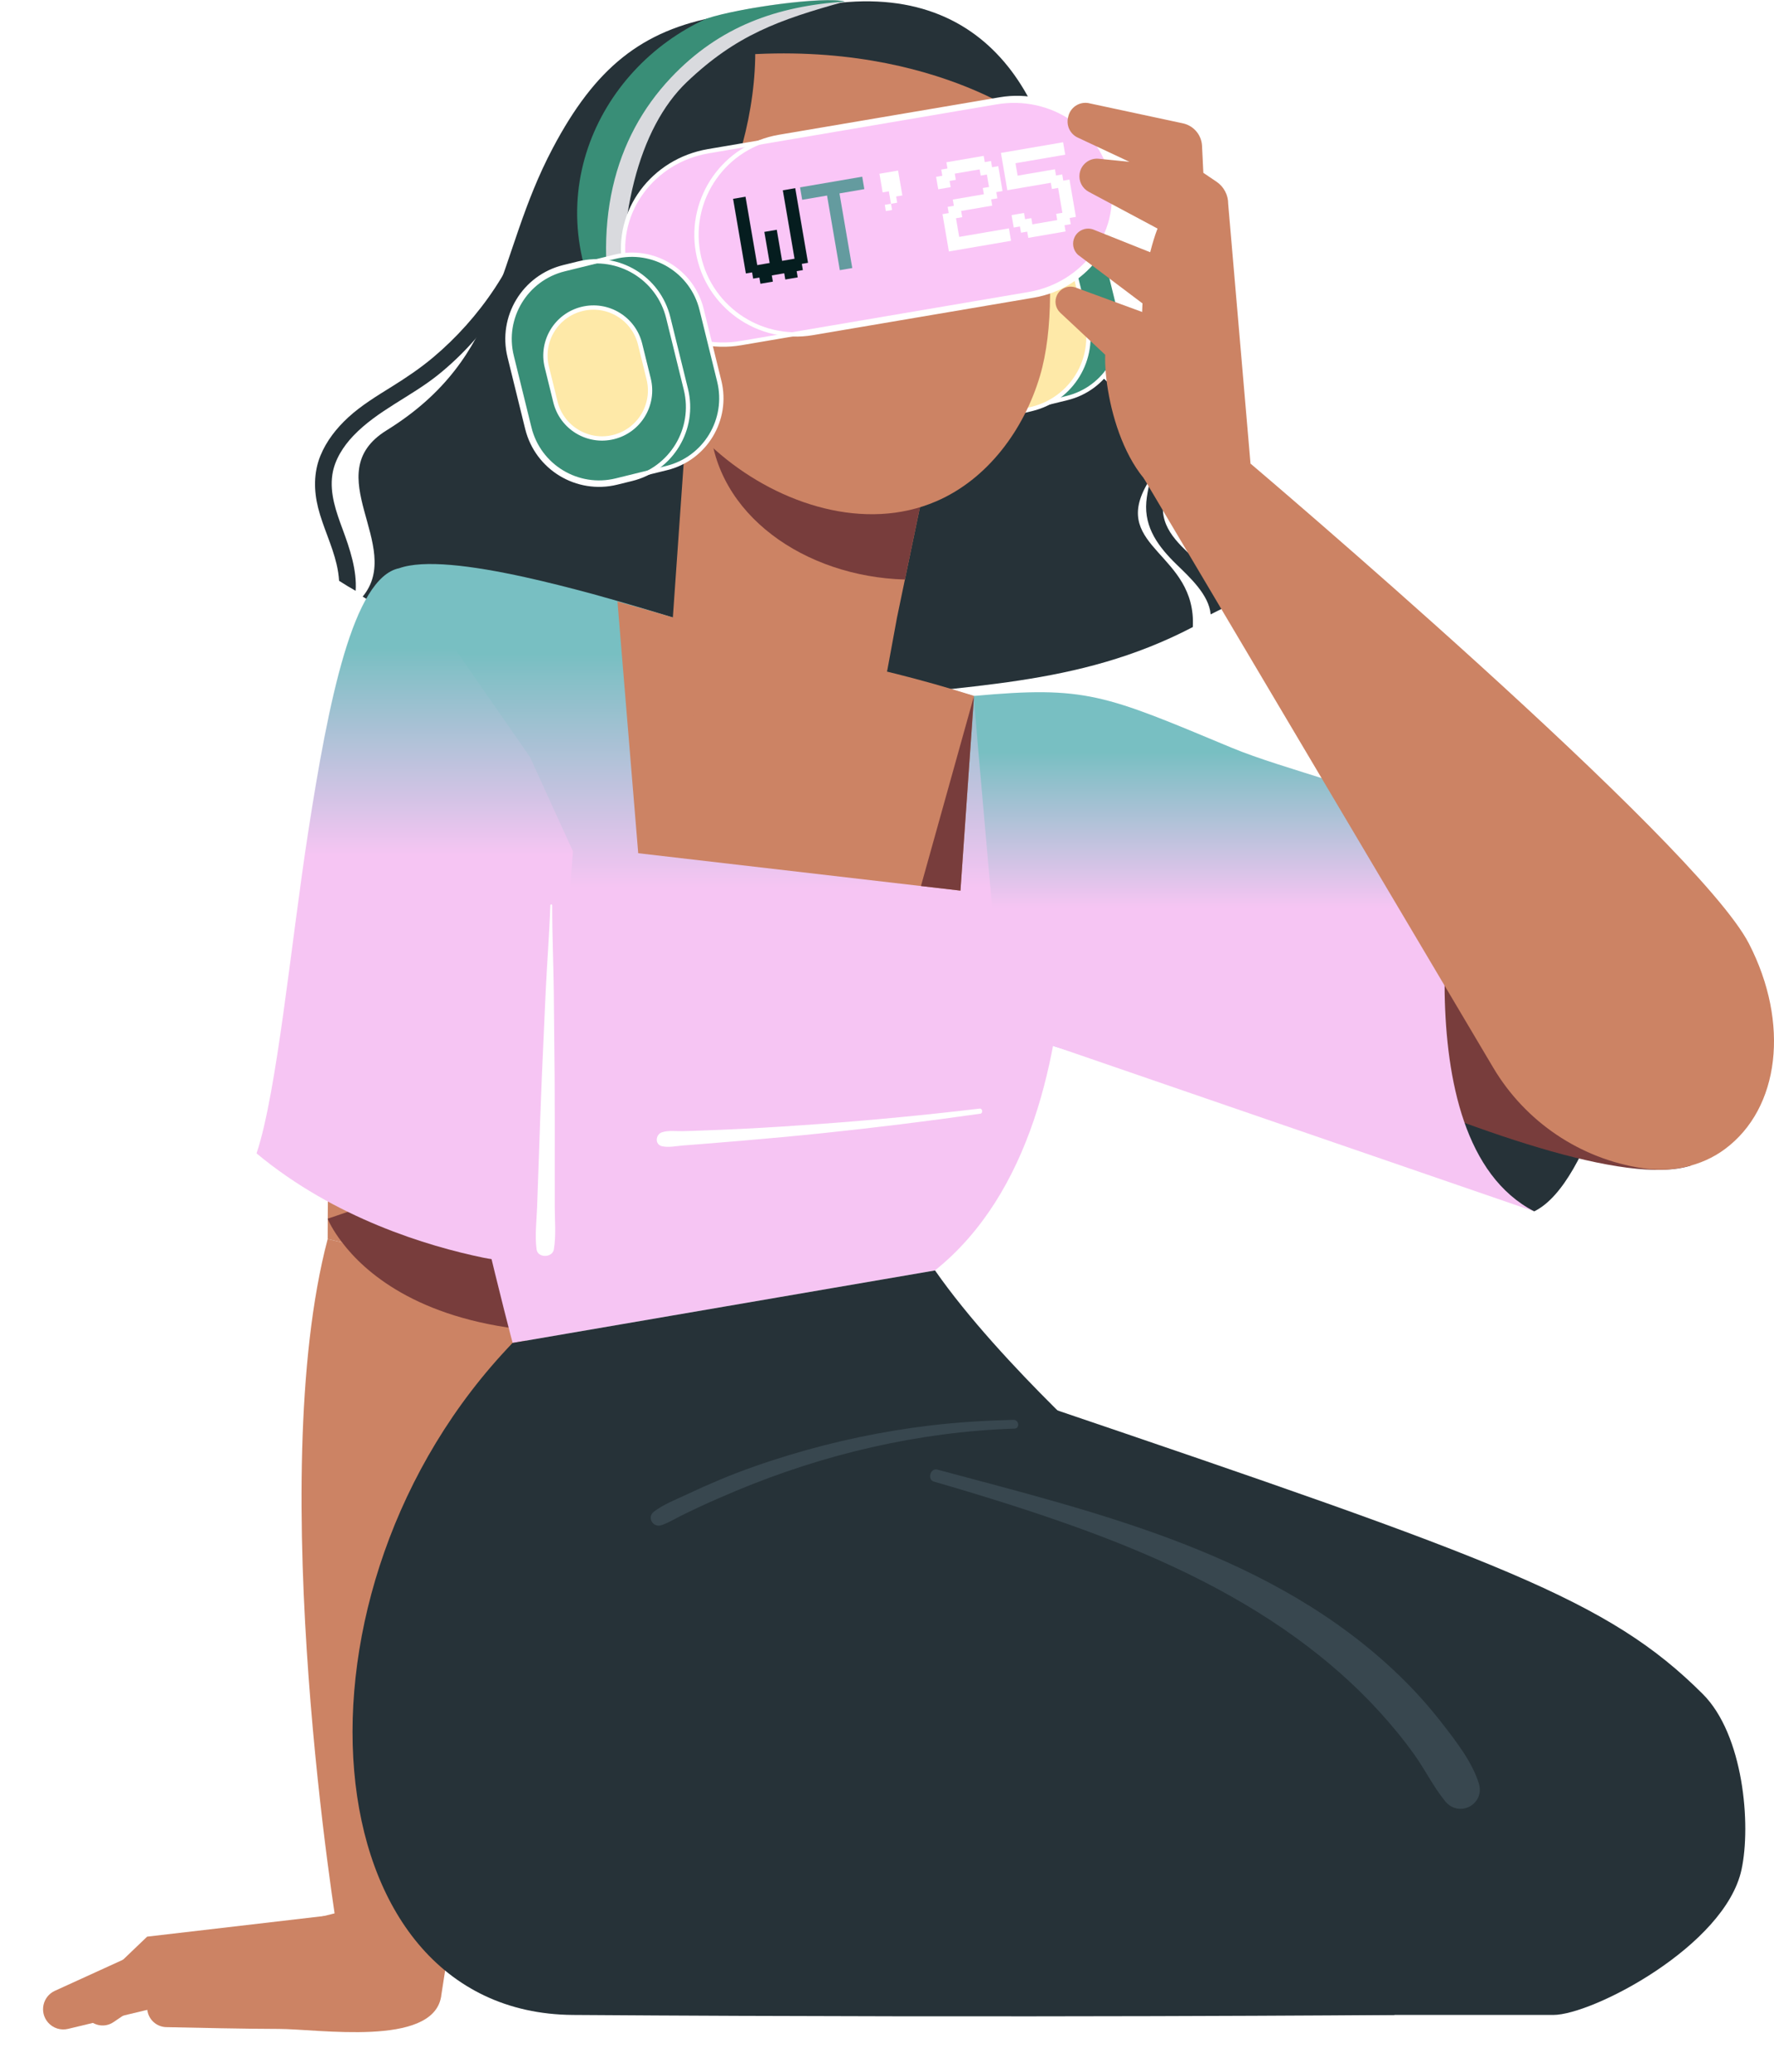 <svg width="412" height="481" viewBox="0 0 412 481" fill="none" xmlns="http://www.w3.org/2000/svg">
<g filter="url(#filter0_d_1363_1574)">
<path d="M126.685 219.338L124.804 262.28L123.373 294.854L79.451 284.447L76.1 283.663C76.1 282.095 76.1 280.546 76.119 278.998V278.978C76.119 278.959 76.119 278.959 76.119 278.939C76.394 216.437 82.391 159.168 92.7 140.784L126.685 219.338Z" fill="#CC8364"/>
<path d="M123.373 294.853C123.373 294.853 123.02 298.42 122.374 304.77C119.806 329.387 112.515 395.926 102.422 459.663L78.413 444.827C78.413 444.827 61.205 340.049 76.1 283.662L79.451 284.446L123.373 294.853Z" fill="#CC8364"/>
<path d="M124.804 262.279L123.373 294.853C123.373 294.853 123.02 298.42 122.374 304.77C96.679 302.085 84.567 291.188 79.451 284.446C77.198 281.526 76.276 279.389 76.12 278.997V278.978C76.1 278.958 76.1 278.939 76.1 278.939H76.12L124.804 262.279Z" fill="#783D3C"/>
<path d="M89.79 437.001C89.79 437.001 52.059 447.702 34.171 448.429L12.749 458.201C9.902 459.501 9.096 463.17 11.14 465.541C12.289 466.874 14.086 467.454 15.797 467.043L34.881 462.458L82.907 462.827L89.79 437.001Z" fill="#CC8364"/>
<path d="M102.427 459.657C100.356 471.286 73.905 467.052 64.734 467.052C57.812 467.052 44.655 466.772 38.624 466.637C36.719 466.594 35.049 465.371 34.426 463.569C33.495 460.884 35.222 458.011 38.03 457.572L59.46 454.219L92.181 436.368L102.427 459.657Z" fill="#CC8364"/>
<path d="M78.409 440.47L34.173 445.627L20.72 458.5C19.037 460.111 18.862 462.739 20.317 464.56C21.781 466.392 24.409 466.792 26.351 465.477L38.03 457.574L78.409 458.541V440.47Z" fill="#CC8364"/>
</g>
<path d="M123.815 47.145C120.3 61.011 111.44 73.886 100.546 83.016C97.571 85.51 94.371 87.662 91.078 89.713C87.556 91.908 83.958 94.075 80.886 96.894C78.16 99.397 75.814 102.368 74.409 105.813C72.833 109.678 72.87 113.894 73.88 117.898C75.005 122.355 77.118 126.496 78.164 130.971C78.458 132.231 78.674 133.538 78.752 134.846C80.008 135.663 81.294 136.433 82.599 137.172C82.921 132.39 81.239 127.386 79.583 122.912C78.078 118.847 76.531 114.574 77.192 110.172C77.701 106.784 79.699 103.661 82.023 101.215C87.65 95.294 95.527 92.057 101.838 86.955C107.53 82.355 112.516 76.812 116.396 70.603C120.824 63.52 123.679 55.877 125.514 47.753C125.767 46.643 124.105 46.004 123.815 47.145Z" fill="#263238"/>
<path d="M84.228 138.511C95.302 145.428 107.073 151.19 119.224 155.97C134.085 161.816 149.515 166.312 165.175 169.431C179.884 172.359 194.826 174.038 209.781 175.181L193.999 2.469C191.873 2.398 189.821 2.363 187.845 2.359C186.983 2.347 186.12 2.336 185.286 2.341C178.391 2.385 172.311 2.843 166.903 3.811C149.009 7.01 138.204 15.8 128.389 34.367C114.897 59.828 117.509 82.73 89.765 99.92C73.568 109.963 93.975 126.761 84.228 138.511Z" fill="#263238"/>
<path d="M194.195 163.067C223.929 158.753 249.996 159.69 277.022 145.584C277.921 128.566 258.132 127.181 266.217 112.722C277.745 92.114 247.795 98.813 247.321 59.269C246.931 27.916 232.416 -4.199 193.411 0.828C190.799 1.169 188.096 1.665 185.286 2.341C177.009 4.323 167.744 7.825 157.468 13.131L158.768 18.436L194.195 163.067Z" fill="#263238"/>
<path d="M281.167 142.634C282.12 142.164 283.064 141.678 284.017 141.208C283.719 138.068 282.127 134.957 280.118 132.558C276.792 128.59 271.313 125.283 270.242 119.862C269.709 117.161 270.48 114.392 270.975 111.744C271.536 108.751 271.689 105.809 270.689 102.889C268.712 97.105 263.483 93.444 258.814 89.932C253.995 86.308 248.544 81.111 250.361 74.398C250.794 72.8 248.472 71.254 247.558 72.945C244.665 78.3 247.268 84.438 251.21 88.525C255.398 92.87 261.094 95.563 264.847 100.341C266.558 102.519 267.675 105.071 267.551 107.877C267.424 110.803 266.47 113.612 266.225 116.524C265.717 122.563 269.114 127.014 273.216 131.02C276.24 133.968 280.793 138.076 281.167 142.634Z" fill="#263238"/>
<path d="M236.118 95.293L236.118 95.293C227.173 97.497 218.136 92.03 215.934 83.086L215.449 83.206L215.934 83.086L211.834 66.435L211.834 66.435C209.631 57.489 215.097 48.453 224.041 46.251L224.041 46.251L235.752 43.368L235.752 43.368C244.697 41.164 253.734 46.631 255.935 55.577L255.935 55.577L260.036 72.227L260.036 72.227C262.239 81.172 256.772 90.209 247.829 92.41L236.118 95.293Z" fill="#398E77" stroke="white"/>
<path d="M239.715 94.924L236.238 95.781C227.024 98.05 217.716 92.419 215.449 83.208L211.349 66.556C209.079 57.343 214.71 48.035 223.921 45.767L227.398 44.911C236.612 42.641 245.92 48.272 248.187 57.484L252.287 74.135C254.557 83.347 248.928 92.654 239.715 94.924Z" fill="#FEE9A8" stroke="white" stroke-miterlimit="10"/>
<path d="M95.474 195.602C99.721 227.882 106.901 261.502 112.234 284.227C116.151 300.961 119.058 311.78 119.058 311.78L217.146 294.946C261.507 259.444 244.285 167.467 244.285 167.467C240.899 166.203 237.333 164.99 233.745 163.853C208.238 155.764 179.751 150.733 179.751 150.733C169.285 147.472 153.335 142.215 137.687 137.917C132.354 136.477 127.07 135.136 122.039 134.025C109.348 131.218 98.353 129.905 92.691 131.928C90.849 149.293 92.391 172.094 95.474 195.602Z" fill="url(#paint0_linear_1363_1574)"/>
<path d="M143.404 139.659L148.222 198.088L223.059 206.773L226.213 161.571C200.706 153.483 179.753 150.733 179.753 150.733C169.287 147.473 159.05 143.955 143.404 139.659Z" fill="#CC8364"/>
<path d="M226.211 161.571L213.883 205.709L223.059 206.773L226.211 161.571Z" fill="#783D3C"/>
<path d="M242.121 326.277C348.849 362.501 373.54 371.452 395.448 393.285C404.936 402.74 406.71 423.658 404.454 434.075C400.618 451.797 369.828 467.805 360.746 467.805C351.663 467.805 214.839 467.805 214.839 467.805L242.121 326.277Z" fill="#263238"/>
<path d="M119.05 311.788C86.913 349.43 112.933 368.579 112.933 368.579L236.459 398.254L261.513 342.449C261.513 342.449 232.402 316.87 217.156 294.954L119.05 311.788Z" fill="#263238"/>
<path d="M119.05 311.788C63.749 369.186 71.563 467.374 133.067 467.805C238.133 468.54 323.88 467.805 323.88 467.805C280.034 371.704 175.28 331.718 119.05 311.788Z" fill="#263238"/>
<path d="M151.855 350.968C154.08 349.255 156.976 348.156 159.509 346.958C162.035 345.763 164.589 344.626 167.168 343.546C172.391 341.359 177.767 339.497 183.185 337.853C194.005 334.568 205.134 332.237 216.364 330.913C222.671 330.17 229.015 329.805 235.362 329.642C236.671 329.609 236.92 331.638 235.595 331.681C213.409 332.404 191.301 337.588 170.855 346.159C167.928 347.386 165.014 348.646 162.141 349.992C160.773 350.633 159.411 351.292 158.058 351.966C156.584 352.701 155.136 353.601 153.572 354.114C151.651 354.745 150.191 352.25 151.855 350.968Z" fill="#38474F"/>
<path d="M277.345 117.624C261.781 116.46 256.331 92.529 256.676 82.367L246.241 72.608C245.106 71.546 244.806 69.865 245.506 68.475C246.306 66.887 248.17 66.152 249.838 66.766L266.75 72.979L289.128 108.083L277.345 117.624Z" fill="#CC8364"/>
<path d="M217.156 100.958L213.883 116.677L213.04 120.694L210.159 134.551L208.317 143.41L206.121 155.346C203.691 168.536 191.442 177.571 178.134 175.945C165.316 174.396 155.81 163.519 155.81 150.779C155.81 150.191 155.83 149.603 155.869 148.996L160.906 77.302L217.156 100.958Z" fill="#CC8364"/>
<path d="M213.883 116.677L213.04 120.694L210.159 134.551C186.855 133.885 166.1 119.401 164.904 98.567C176.487 97.45 209.845 113.795 213.883 116.677Z" fill="#783D3C"/>
<path d="M230.999 17.883C202.815 -6.377 174.112 5.951 158.84 19.984C141.126 36.261 140.084 60.658 149.125 81.024C153.237 90.406 159.538 98.987 167.411 105.578C181.195 117.157 200.935 123.525 217.456 116.377C229.382 111.242 237.839 99.729 241.533 87.254C247.793 66.177 240.563 26.117 230.999 17.883Z" fill="#CC8364"/>
<path d="M231.132 33.917C230.544 38.647 216.213 40.083 215.043 34.809C213.64 28.477 231.8 28.539 231.132 33.917Z" fill="#263238"/>
<path d="M189.413 39.397C189.883 43.881 174.539 47.93 172.605 45.718C167.37 39.732 188.57 31.375 189.413 39.397Z" fill="#263238"/>
<path d="M227.878 56.017C228.449 58.708 227.171 61.344 225.019 61.907C222.869 62.468 220.662 60.741 220.09 58.05C219.517 55.359 220.799 52.721 222.949 52.16C225.099 51.6 227.306 53.326 227.878 56.017Z" fill="#263238"/>
<path d="M193 61.245C193.57 63.935 192.292 66.573 190.14 67.134C187.99 67.695 185.783 65.968 185.211 63.277C184.639 60.586 185.92 57.948 188.07 57.387C190.221 56.827 192.427 58.553 193 61.245Z" fill="#263238"/>
<path d="M175.041 5.112C178.238 34.476 159.789 70.917 144.19 71.379C129.073 22.689 175.041 5.112 175.041 5.112Z" fill="#263238"/>
<path d="M141.93 64.047C136.093 62.056 128.873 62.946 124.908 67.667C121.606 71.601 121.21 77.245 122.013 82.318C123.05 88.862 125.923 95.222 130.713 99.796C135.505 104.371 142.308 106.989 148.868 106.07C155.43 105.151 161.488 100.423 163.321 94.056C166.837 81.843 152.418 67.624 141.93 64.047Z" fill="#CC8364"/>
<path d="M149.809 86.428C147.725 83.688 144.919 81.399 141.71 80.111C140.239 79.521 138.743 79.045 137.175 78.796C135.605 78.547 133.99 78.612 132.407 78.518C131.376 78.457 131.062 80.15 132.119 80.346C132.818 80.478 133.459 80.632 134.108 80.936C134.757 81.238 135.372 81.612 135.997 81.959C136.636 82.314 137.269 82.689 137.891 83.071C138.192 83.255 138.492 83.445 138.78 83.649C139.063 83.851 139.502 84.08 139.707 84.358C139.641 84.303 139.574 84.249 139.507 84.194C139.604 84.274 139.7 84.354 139.794 84.437C140.039 84.642 140.284 84.848 140.536 85.044C140.691 85.164 140.846 85.279 140.999 85.401C141.022 85.421 141.015 85.409 141.034 85.424C141.638 85.812 142.185 86.453 142.677 86.963C143.71 88.033 144.711 89.131 145.579 90.34C145.985 90.904 146.957 91.247 147.618 91.263C148.31 91.281 149.154 91.001 149.65 90.499C150.834 89.299 150.787 87.714 149.809 86.428Z" fill="#263238"/>
<path d="M59.58 267.775C77.704 282.867 99.394 289.338 112.233 291.992C119.058 293.407 125.861 292.253 125.861 292.253L133.065 197.643L123.08 175.759L92.695 131.927C82.052 134.101 76.29 162.665 71.563 193.251C67.592 218.858 64.333 253.646 59.58 267.775Z" fill="url(#paint1_linear_1363_1574)"/>
<path d="M124.744 280.097C124.863 276.738 124.983 273.379 125.102 270.02C125.337 263.407 125.545 256.792 125.831 250.181C126.117 243.566 126.411 236.954 126.723 230.343C127.041 223.622 127.585 216.911 127.809 210.189C127.819 209.911 128.244 209.909 128.244 210.189C128.23 216.908 128.536 223.624 128.616 230.343C128.695 236.956 128.754 243.568 128.807 250.181C128.859 256.794 128.832 263.407 128.834 270.02C128.836 273.379 128.836 276.738 128.838 280.097C128.84 283.363 129.173 286.845 128.63 290.071C128.297 292.051 124.887 292.118 124.618 290.071C124.189 286.822 124.626 283.371 124.744 280.097Z" fill="white"/>
<path d="M153.737 262.881C155.22 262.393 156.973 262.644 158.525 262.615C159.979 262.587 161.433 262.531 162.89 262.478C166.006 262.364 169.122 262.239 172.236 262.086C178.361 261.784 184.482 261.384 190.597 260.935C202.933 260.032 215.241 258.844 227.52 257.378C228.192 257.298 228.351 258.466 227.673 258.564C215.449 260.304 203.19 261.823 190.909 263.101C184.69 263.748 178.465 264.31 172.236 264.845C169.122 265.112 166.006 265.374 162.89 265.614C161.435 265.725 159.979 265.827 158.525 265.951C156.953 266.082 155.283 266.466 153.737 266.113C152.016 265.717 152.234 263.375 153.737 262.881Z" fill="white"/>
<path d="M217.675 341.191C255.674 351.38 295.651 360.766 324.909 388.944C328.552 392.452 331.947 396.251 335.043 400.251C338.218 404.353 341.854 409.01 343.434 414.006C344.972 418.876 338.867 422.141 335.629 418.186C332.917 414.872 330.982 410.889 328.489 407.395C325.983 403.881 323.237 400.557 320.33 397.366C314.527 390.994 307.998 385.314 301.021 380.262C285.373 368.931 267.563 360.851 249.434 354.361C238.697 350.518 227.822 347.139 216.87 343.976C215.294 343.521 216.076 340.761 217.675 341.191Z" fill="#38474F"/>
<path d="M162.149 13.827C212.581 6.706 240.042 28.528 240.042 28.528C225.209 -6.374 192.939 -3.609 162.149 13.827Z" fill="#263238"/>
<path d="M144.933 76.305C142.94 50.842 148.298 29.698 159.568 18.997C170.978 8.162 180.756 4.638 196.195 0.368L196.191 0.344C191.726 -0.914 173.385 1.506 166.386 3.903C142.479 15.194 125.876 46.165 144.933 76.305Z" fill="#D9DADE"/>
<path d="M143.275 78.227C137.05 51.892 142.759 31.893 155.785 18.077C167.144 6.028 180.552 1.426 196.196 0.365L196.192 0.342C191.42 -0.863 171.719 1.796 164.181 4.287C138.394 15.91 123.215 48.264 143.275 78.227Z" fill="#398E77"/>
<path d="M172.102 79.655L172.101 79.655C159.221 81.858 147.108 73.646 145.01 61.366L145.01 61.366C142.91 49.085 151.603 37.312 164.483 35.11L231.332 23.744L231.332 23.744C244.21 21.539 256.323 29.752 258.425 42.033C260.525 54.314 251.832 66.086 238.952 68.289L172.102 79.655Z" fill="#FAC6F7" stroke="white"/>
<path d="M188.747 77.314L240.046 68.608C252.619 66.456 261.068 54.52 258.916 41.947C256.766 29.374 244.828 20.925 232.255 23.077L180.956 31.783C168.383 33.935 159.934 45.871 162.086 58.444C164.238 71.017 176.174 79.466 188.747 77.314Z" stroke="white" stroke-miterlimit="10"/>
<path d="M154.832 108.666L154.832 108.666L143.122 111.549L143.122 111.549C134.176 113.753 125.14 108.286 122.938 99.342L122.452 99.462L122.938 99.342L118.838 82.691L118.838 82.691C116.634 73.745 122.101 64.709 131.047 62.507L131.047 62.507L142.757 59.624L142.757 59.624C151.703 57.42 160.74 62.887 162.941 71.833L162.941 71.833L167.041 88.482C167.041 88.482 167.041 88.482 167.041 88.482C169.243 97.428 163.778 106.465 154.832 108.666Z" fill="#398E77" stroke="white"/>
<path d="M148.655 79.888L148.655 79.888L150.649 87.978C152.121 93.958 148.467 100 142.487 101.473C136.507 102.945 130.465 99.291 128.992 93.311L128.992 93.311L126.999 85.221L126.999 85.221C125.525 79.241 129.18 73.199 135.161 71.726C141.141 70.254 147.183 73.908 148.655 79.888Z" fill="#FEE9A8" stroke="white"/>
<path d="M146.72 111.18L143.243 112.036C134.03 114.306 124.722 108.675 122.454 99.464L118.354 82.812C116.085 73.599 121.716 64.291 130.929 62.023L134.406 61.167C143.62 58.897 152.927 64.528 155.195 73.742L159.295 90.393C161.563 99.603 155.934 108.91 146.72 111.18Z" stroke="white" stroke-miterlimit="10"/>
<path d="M245.494 236.932C245.161 238.814 244.416 240.95 244.671 242.832L248.258 243.949C248.278 243.929 248.278 243.91 248.297 243.89C251.061 239.422 253.197 234.522 254.667 229.485C256.156 224.409 256.568 219.293 256.803 214.041C256.842 213.217 255.608 213.237 255.529 214.041C255.02 219.038 253.491 224.017 251.845 228.74C250.865 231.562 249.669 234.267 248.336 236.913C248.572 234.894 248.787 232.875 248.944 230.857C249.258 226.702 249.297 222.527 249.14 218.352C248.787 210.062 247.67 201.673 245.122 193.736C244.946 193.207 244.201 193.422 244.279 193.951C245.71 202.124 246.827 210.297 246.886 218.588C246.906 222.605 246.69 226.623 246.318 230.622C246.102 232.738 245.847 234.835 245.494 236.932Z" fill="#9C79ED"/>
<path d="M170.254 46.164L173.142 45.669L175.864 61.551L178.751 61.056L177.514 53.837L180.402 53.342L181.639 60.561L184.526 60.066L181.805 44.184L184.692 43.69L187.661 61.015L186.218 61.263L186.465 62.706L185.021 62.954L185.269 64.398L182.381 64.892L182.134 63.449L179.246 63.944L179.494 65.387L176.606 65.882L176.358 64.439L174.915 64.686L174.667 63.242L173.223 63.489L170.254 46.164Z" fill="#051D1F"/>
<path d="M192.076 45.397L186.301 46.386L185.806 43.499L200.244 41.025L200.738 43.912L194.963 44.902L197.933 62.227L195.045 62.722L192.076 45.397Z" fill="#649B9F"/>
<path d="M205.729 49.002L205.482 47.558L206.926 47.31L207.173 48.754L205.729 49.002ZM206.431 44.423L204.987 44.67L204.245 40.339L208.576 39.596L209.566 45.372L208.122 45.619L208.369 47.063L206.926 47.31L206.431 44.423ZM222.765 54.999L234.316 53.02L234.81 55.907L220.373 58.382L218.888 49.719L220.332 49.471L220.084 48.028L221.528 47.78L221.281 46.336L228.5 45.099L228.252 43.656L229.696 43.408L229.201 40.52L227.757 40.768L227.51 39.324L221.735 40.314L221.982 41.758L220.538 42.005L220.786 43.449L217.898 43.944L217.403 41.056L218.847 40.809L218.6 39.365L220.043 39.117L219.796 37.674L228.459 36.189L228.706 37.633L230.15 37.385L230.397 38.829L231.841 38.582L232.831 44.357L231.387 44.604L231.635 46.048L230.191 46.296L230.438 47.739L223.219 48.977L223.467 50.42L222.023 50.668L222.765 54.999ZM232.46 35.503L246.898 33.029L247.393 35.917L235.842 37.896L236.337 40.784L245 39.299L245.247 40.743L246.691 40.495L246.939 41.939L248.382 41.692L249.867 50.355L248.423 50.602L248.671 52.046L247.227 52.293L247.474 53.737L238.812 55.222L238.564 53.778L237.12 54.025L236.873 52.581L235.429 52.829L234.934 49.941L237.822 49.446L238.069 50.89L239.513 50.643L239.76 52.087L245.536 51.097L245.288 49.653L246.732 49.406L245.742 43.63L244.298 43.878L244.051 42.434L233.944 44.166L232.46 35.503Z" fill="white"/>
<path d="M356.304 281.242C369.908 274.664 377.728 235.74 377.728 235.74L323.658 231.082C323.658 231.082 336.607 273.038 356.304 281.242Z" fill="#263238"/>
<path d="M237.504 161.539C256.237 156.406 306.96 184.315 370.202 211.686L392.704 270.601C362.872 280.154 247.721 218.422 247.721 218.422L237.504 161.539Z" fill="#783D3C"/>
<path d="M232.957 238.804L234.121 239.211L237.672 240.434L356.318 281.25C324.148 264.604 338.834 192.336 338.834 192.336C318.966 183.273 298.318 178.714 286 173.583C256.388 161.23 252.211 159.205 226.211 161.573C225.936 161.563 232.957 238.804 232.957 238.804Z" fill="url(#paint2_linear_1363_1574)"/>
<path d="M381.433 271.225C388.145 272.246 395.119 270.835 400.577 266.797C413.374 257.331 415.673 237.508 406.188 219.091C394.006 195.432 290.422 107.63 290.422 107.63L265.662 111.07L346.785 247.862C354.251 260.447 366.967 269.024 381.433 271.225Z" fill="#CC8364"/>
<path d="M288.297 107.424C272.733 106.262 267.283 82.329 267.628 72.167L250.328 59.14C249.193 58.077 248.893 56.396 249.593 55.006C250.392 53.419 252.256 52.684 253.924 53.297L277.702 62.779L288.297 107.424Z" fill="#CC8364"/>
<path d="M290.422 107.628L285.236 47.327C285.25 45.267 284.23 43.339 282.523 42.186L279.468 40.127L279.164 33.861C279.04 31.317 277.22 29.174 274.731 28.639L252.736 23.926C250.6 23.581 248.566 24.961 248.095 27.072L248.035 27.348C247.619 29.218 248.556 31.125 250.29 31.938L262.309 37.571L255.18 36.857C252.985 36.638 251.01 38.2 250.722 40.389C250.498 42.077 251.347 43.727 252.848 44.531L268.833 53.068C268.833 53.068 263.104 66.932 266.105 84.172C269.106 101.413 277.349 117.624 277.349 117.624L290.422 107.628Z" fill="#CC8364"/>
<defs>
<filter id="filter0_d_1363_1574" x="0.8" y="135.584" width="135.085" height="345.42" filterUnits="userSpaceOnUse" color-interpolation-filters="sRGB">
<feFlood flood-opacity="0" result="BackgroundImageFix"/>
<feColorMatrix in="SourceAlpha" type="matrix" values="0 0 0 0 0 0 0 0 0 0 0 0 0 0 0 0 0 0 127 0" result="hardAlpha"/>
<feOffset dy="4"/>
<feGaussianBlur stdDeviation="4.6"/>
<feComposite in2="hardAlpha" operator="out"/>
<feColorMatrix type="matrix" values="0 0 0 0 0 0 0 0 0 0 0 0 0 0 0 0 0 0 0.25 0"/>
<feBlend mode="normal" in2="BackgroundImageFix" result="effect1_dropShadow_1363_1574"/>
<feBlend mode="normal" in="SourceGraphic" in2="effect1_dropShadow_1363_1574" result="shape"/>
</filter>
<linearGradient id="paint0_linear_1363_1574" x1="169.736" y1="130.949" x2="169.736" y2="311.78" gradientUnits="userSpaceOnUse">
<stop offset="0.115" stop-color="#78BFC2"/>
<stop offset="0.415" stop-color="#F6C5F3"/>
</linearGradient>
<linearGradient id="paint1_linear_1363_1574" x1="96.323" y1="131.927" x2="96.323" y2="292.697" gradientUnits="userSpaceOnUse">
<stop offset="0.115" stop-color="#78BFC2"/>
<stop offset="0.415" stop-color="#F6C5F3"/>
</linearGradient>
<linearGradient id="paint2_linear_1363_1574" x1="291.261" y1="160.708" x2="291.261" y2="281.25" gradientUnits="userSpaceOnUse">
<stop offset="0.115" stop-color="#78BFC2"/>
<stop offset="0.415" stop-color="#F6C5F3"/>
</linearGradient>
</defs>
</svg>
